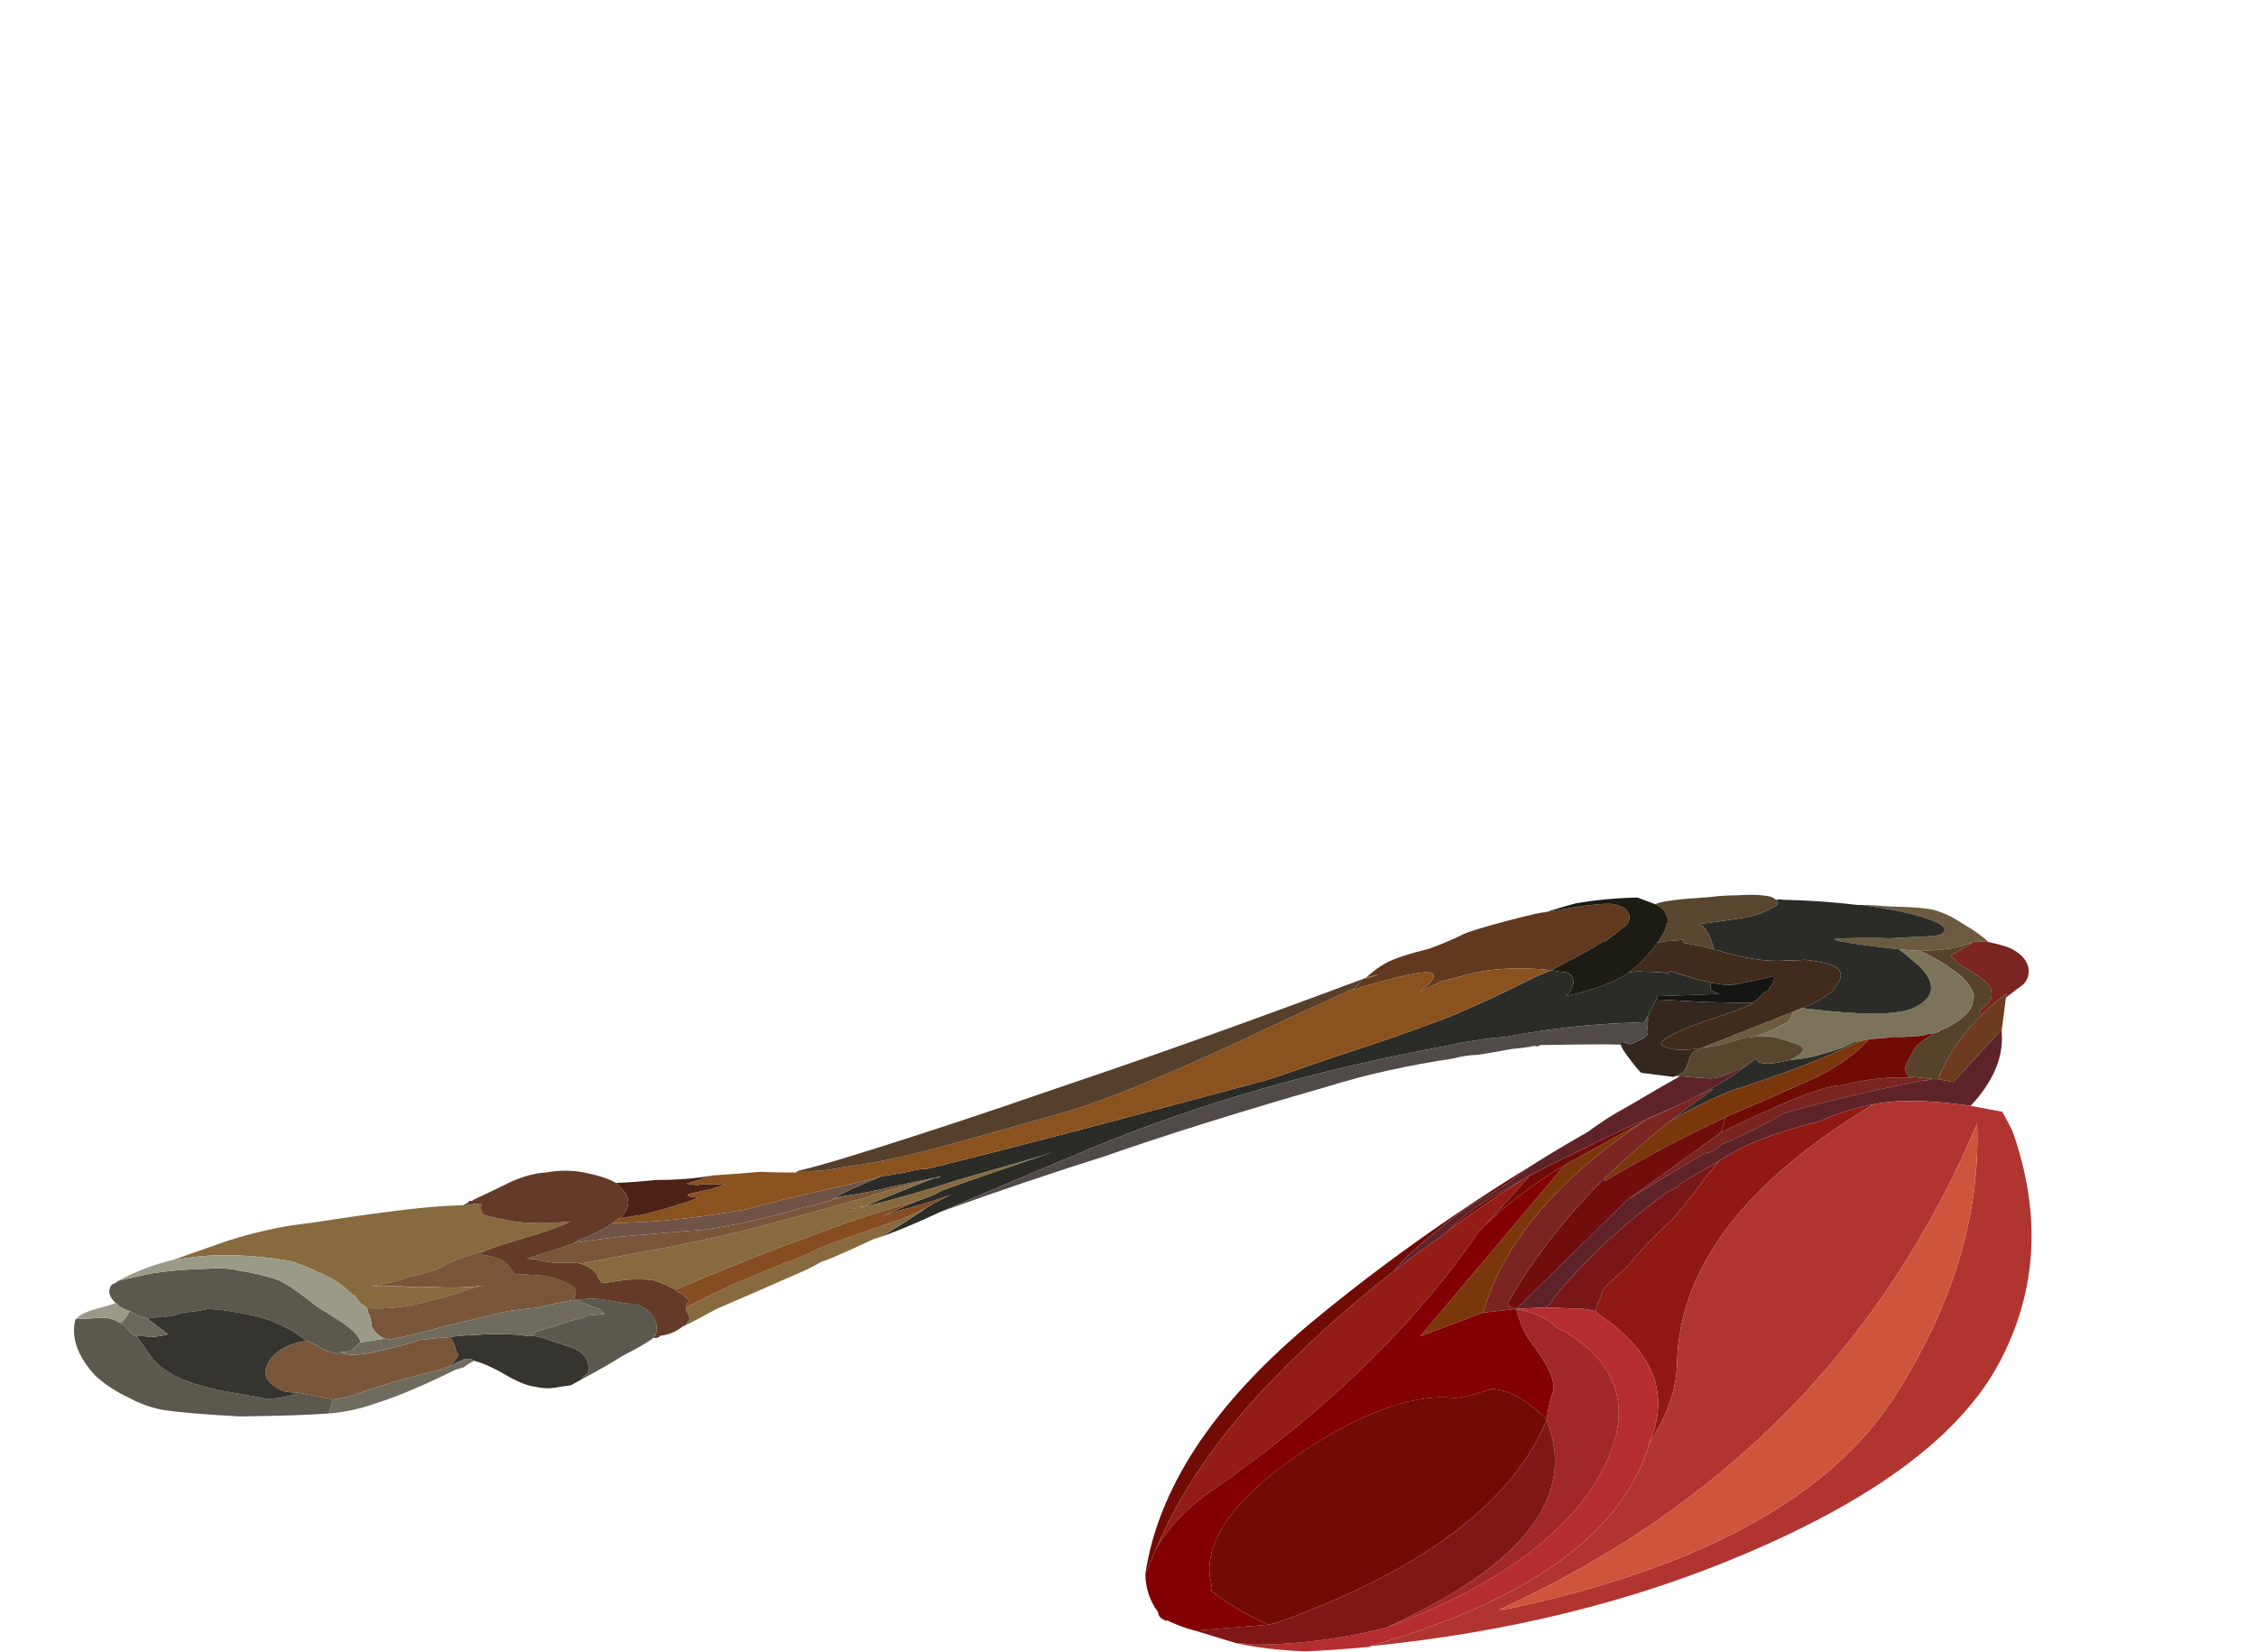 <?xml version="1.0" encoding="iso-8859-1"?>
<!-- Generator: Adobe Illustrator 15.1.0, SVG Export Plug-In . SVG Version: 6.00 Build 0)  -->
<!DOCTYPE svg PUBLIC "-//W3C//DTD SVG 1.1//EN" "http://www.w3.org/Graphics/SVG/1.1/DTD/svg11.dtd">
<svg version="1.1" id="Layer_1" xmlns="http://www.w3.org/2000/svg" xmlns:xlink="http://www.w3.org/1999/xlink" x="0px" y="0px"
	 width="129.8px" height="95.05px" viewBox="0 0 129.8 95.05" style="enable-background:new 0 0 129.8 95.05;" xml:space="preserve"
	>
<g>
	<path style="fill-rule:evenodd;clip-rule:evenodd;fill:#6C5B41;" d="M114.412,54.209c0.017,0.014,0.032,0.028,0.047,0.043
		c-0.023-0.017-0.047-0.031-0.071-0.043c-0.054-0.016-0.111-0.03-0.172-0.042c-0.366,0-0.601,0.014-0.703,0.042
		c-0.275,0.114-0.584,0.214-0.923,0.299c-0.373,0.086-0.795,0.143-1.264,0.171c-0.267,0-0.551,0.015-0.853,0.043
		c-0.365-0.028-0.763-0.058-1.193-0.086c-3.37-0.398-4.453-0.611-3.251-0.64c1.169-0.028,2.069-0.028,2.699,0
		c0.604-0.028,1.139-0.057,1.607-0.085c0.735-0.028,1.172-0.071,1.31-0.128c0.558-0.313,0.151-0.669-1.217-1.066
		c-0.782-0.228-1.883-0.441-3.302-0.641c0.4,0,0.915,0.028,1.545,0.086c1.463,0.028,2.391,0.113,2.779,0.256
		c0.456,0.143,0.922,0.37,1.397,0.683C113.578,53.534,114.1,53.903,114.412,54.209z M103.358,58.134l0.311-0.128h0.101
		C103.631,58.063,103.495,58.105,103.358,58.134z M103.308,58.155c-0.08,0.04-0.154,0.133-0.222,0.277
		c-0.047,0.17-0.123,0.298-0.23,0.384c-0.661,0.369-1.265,0.64-1.813,0.811c-0.203,0.057-0.406,0.085-0.606,0.085
		c-0.171,0.057-0.528,0.156-1.072,0.299c-0.412,0.142-0.699,0.198-0.864,0.17c-0.104,0.058-0.257,0.086-0.456,0.086l-0.153,0.042
		L103.308,58.155z"/>
	<path style="fill-rule:evenodd;clip-rule:evenodd;fill:#57432B;" d="M111.502,62.101h-0.3c-0.362-0.057-0.759-0.1-1.19-0.128
		l-0.053,0.042h-0.05c-0.254-0.17-0.334-0.426-0.241-0.768c0.195-0.369,0.352-0.653,0.466-0.853
		c0.047-0.171,0.385-0.455,1.017-0.854c0.067-0.041,0.137-0.076,0.208-0.106c0.063-0.017,0.131-0.037,0.204-0.063
		c-0.03-0.029-0.029-0.043,0.004-0.043c0.174-0.086,0.346-0.156,0.517-0.214c-0.031-0.028-0.014-0.042,0.054-0.042
		c0.975-0.54,1.435-1.095,1.379-1.664c0.035-0.028,0.054-0.057,0.057-0.085c-0.123-0.568-0.581-1.109-1.375-1.621
		c-0.314-0.256-0.889-0.583-1.724-0.98c0.302-0.028,0.586-0.043,0.853-0.043c0.469-0.028,0.891-0.085,1.264-0.171
		c0.339-0.085,0.647-0.185,0.923-0.299c-0.073,0.086-0.213,0.171-0.42,0.257c-0.386,0.256-0.667,0.426-0.839,0.511
		c0.06,0.086,0.136,0.171,0.229,0.257c0.091,0.113,0.264,0.256,0.517,0.427c0.161,0.085,0.415,0.241,0.764,0.469
		c0.572,0.37,0.846,0.711,0.821,1.023c0.042,0.313-0.201,0.654-0.729,1.023c0.029,0.058,0.059,0.1,0.091,0.129
		c-0.002,0.028,0.011,0.07,0.04,0.128c-1.013,1.023-1.761,2.062-2.241,3.113C111.666,61.717,111.584,61.901,111.502,62.101z"/>
	<path style="fill-rule:evenodd;clip-rule:evenodd;fill:#7B745A;" d="M102.988,60.991c0.104-0.057,0.208-0.113,0.313-0.171
		c0.451-0.227,0.55-0.44,0.299-0.64c-0.16-0.085-0.533-0.213-1.12-0.384c-0.423-0.142-0.901-0.198-1.438-0.17
		c0.548-0.171,1.151-0.441,1.813-0.811c0.107-0.086,0.184-0.214,0.23-0.384c0.067-0.145,0.142-0.237,0.222-0.277l0.051-0.021
		c0.137-0.028,0.272-0.071,0.411-0.128c0.063,0.028,0.146,0.042,0.246,0.042c3.236,0.398,5.288,0.37,6.156-0.085
		c1.145-0.568,1.238-1.351,0.282-2.346c-0.563-0.483-0.954-0.811-1.174-0.981c0.431,0.028,0.828,0.058,1.193,0.086
		c0.835,0.397,1.409,0.725,1.724,0.98c0.794,0.512,1.252,1.053,1.375,1.621c-0.003,0.028-0.021,0.057-0.057,0.085
		c0.056,0.569-0.404,1.124-1.379,1.664c-0.067,0-0.085,0.014-0.054,0.042c-0.171,0.058-0.343,0.128-0.517,0.214
		c-0.033,0-0.034,0.014-0.004,0.043c-0.073,0.026-0.141,0.047-0.204,0.063c-0.154,0.043-0.29,0.064-0.405,0.064
		c-0.206,0.085-0.477,0.128-0.81,0.128c-0.638,0.057-1.038,0.07-1.203,0.042c-0.371,0.058-0.841,0.1-1.41,0.128
		c-0.169,0.028-0.355,0.071-0.561,0.128c-0.1,0-0.201,0.015-0.303,0.043c-0.42,0.256-1.071,0.498-1.956,0.726
		C104.164,60.863,103.59,60.963,102.988,60.991z"/>
	<path style="fill-rule:evenodd;clip-rule:evenodd;fill:#7A2522;" d="M114.412,54.209c0.743,0.156,1.231,0.313,1.464,0.47
		c0.447,0.256,0.722,0.583,0.824,0.981c0.071,0.369-0.021,0.696-0.275,0.98c-0.425,0.313-0.761,0.568-1.01,0.768l0.017-0.213
		c-0.389,0.284-0.744,0.568-1.066,0.853c-0.144,0.143-0.271,0.271-0.379,0.385c-0.029-0.058-0.042-0.1-0.04-0.128
		c-0.032-0.029-0.062-0.071-0.091-0.129c0.528-0.369,0.771-0.71,0.729-1.023c0.024-0.313-0.249-0.653-0.821-1.023
		c-0.349-0.228-0.603-0.384-0.764-0.469c-0.253-0.171-0.426-0.313-0.517-0.427c-0.094-0.086-0.17-0.171-0.229-0.257
		c0.172-0.085,0.453-0.255,0.839-0.511c0.207-0.086,0.347-0.171,0.42-0.257c0.103-0.028,0.337-0.042,0.703-0.042
		c0.061,0.012,0.118,0.026,0.172,0.042c0.024,0.012,0.048,0.026,0.071,0.043C114.444,54.237,114.429,54.223,114.412,54.209z
		 M93.668,69.011l5.347-3.839c3.674-1.82,6.011-2.73,7.011-2.73c0.103-0.028,0.205-0.057,0.307-0.085
		c1.237-0.28,2.43-0.395,3.577-0.342h0.05l0.053-0.042c0.432,0.028,0.828,0.071,1.19,0.128c-0.204,0.057-0.407,0.085-0.607,0.085
		c-3.147,0.626-5.796,1.252-7.944,1.877c-1.117,0.654-2.244,1.223-3.383,1.706c-0.17,0.057-0.328,0.157-0.473,0.299
		c-0.108,0.114-0.214,0.185-0.316,0.213c-0.102,0.028-0.238,0.057-0.406,0.086L93.668,69.011z M96.063,64.532
		c-1.35,1.08-2.584,2.16-3.7,3.241c-0.111,0.143-0.201,0.228-0.271,0.256c-2.207,2.247-3.985,4.564-5.338,6.953
		c-0.042,0.114,0.116,0.228,0.474,0.341l-1.916,0.214c0.043-0.114,0.085-0.228,0.127-0.342c1.234-3.896,4.328-7.479,9.281-10.749
		l1.866-0.853l1.195-0.598l0.827-0.341C97.728,63.28,96.879,63.906,96.063,64.532z"/>
	<path style="fill-rule:evenodd;clip-rule:evenodd;fill:#2B2C27;" d="M102.201,51.778c0.102-0.028,0.235-0.028,0.399,0
		c1.432,0.028,2.857,0.128,4.276,0.298c0.101,0,0.184,0,0.25,0c1.419,0.199,2.52,0.413,3.302,0.641
		c1.368,0.397,1.774,0.753,1.217,1.066c-0.138,0.057-0.574,0.1-1.31,0.128c-0.469,0.028-1.004,0.057-1.607,0.085
		c-0.63-0.028-1.53-0.028-2.699,0c-1.202,0.028-0.119,0.241,3.251,0.64c0.22,0.171,0.61,0.498,1.174,0.981
		c0.956,0.995,0.862,1.777-0.282,2.346c-0.868,0.455-2.92,0.483-6.156,0.085c-0.101,0-0.183-0.014-0.246-0.042h-0.101l0.566-0.214
		c0.486-0.256,0.872-0.497,1.156-0.725c0.185-0.228,0.334-0.44,0.45-0.64c0.203-0.484-0.038-0.811-0.726-0.981
		c-0.491-0.113-0.901-0.185-1.233-0.213c-0.502,0.028-0.886,0.042-1.152,0.042c-1.04,0.086-2.358-0.113-3.954-0.597
		c-0.101,0-0.149-0.015-0.146-0.043c-0.058-0.113-0.099-0.228-0.123-0.341c-0.214-0.683-0.486-1.053-0.815-1.109
		c0.707-0.085,1.516-0.199,2.428-0.341c0.742-0.114,1.322-0.299,1.741-0.555c0.31-0.114,0.451-0.228,0.427-0.341
		C102.261,51.863,102.232,51.807,102.201,51.778z M97.782,62.996c1.146-0.597,2.039-1.151,2.68-1.663
		c0.21-0.143,0.405-0.285,0.583-0.427c0.07,0.369,0.719,0.398,1.943,0.085c0.602-0.028,1.176-0.128,1.723-0.298
		c0.885-0.228,1.536-0.47,1.956-0.726c0.102-0.028,0.203-0.043,0.303-0.043c-0.656,0.313-1.45,0.669-2.382,1.066
		c-1.033,0.427-2.525,0.967-4.475,1.621c-0.07,0.028-0.138,0.043-0.204,0.043c-1.271,0.483-2.553,1.108-3.846,1.877
		c0.815-0.626,1.664-1.252,2.546-1.877L97.782,62.996z M48.48,68.84c-0.135,0.028-0.322,0.071-0.56,0.128
		c0.73-0.398,1.664-0.824,2.799-1.279c0.269-0.028,0.539-0.071,0.81-0.128c0.404-0.057,0.76-0.128,1.066-0.214
		c0.271-0.057,0.523-0.085,0.756-0.085c2.582-0.626,6.442-1.621,11.581-2.985c2.757-0.739,5.31-1.423,7.659-2.048
		c0.1,0,1.451-0.455,4.055-1.365c2.462-0.796,4.482-1.492,6.063-2.09c1.372-0.512,3.221-1.351,5.544-2.517
		c0.345-0.143,0.673-0.284,0.983-0.427c0.262,0.057,0.559,0.1,0.891,0.128c0.291,0.114,0.424,0.327,0.399,0.641
		c-0.079,0.17-0.142,0.326-0.186,0.469c-0.111,0.142-0.201,0.228-0.27,0.256c0.405-0.085,0.712-0.156,0.916-0.214
		c1.227-0.341,2.14-0.725,2.739-1.151c0.033-0.007,0.067-0.014,0.102-0.021c0.236-0.038,0.47-0.046,0.701-0.021
		c0.467,0,0.965,0.028,1.493,0.086c0.022-0.043,0.042-0.085,0.061-0.128c0.415,0.134,0.92,0.29,1.514,0.469
		c0.36,0.086,0.654,0.157,0.883,0.214c-0.075,0.113-0.099,0.213-0.072,0.298c0.056,0.143,0.149,0.228,0.28,0.256
		c0.098,0.029,0.179,0.058,0.243,0.086l-3.56,0.128c-0.029,0.066-0.059,0.13-0.091,0.191c-0.151,0.305-0.309,0.61-0.47,0.918
		c-0.067,0.127-0.136,0.255-0.206,0.384c-0.143,0.004-0.285,0.011-0.426,0.021c-0.825,0.026-1.721,0.076-2.687,0.148
		c-1.61,0.143-3.245,0.37-4.902,0.683c-1.107,0.086-2.221,0.256-3.341,0.512c-7.574,1.394-14.427,3.37-20.558,5.929
		c-3.446,1.451-6.306,2.659-8.581,3.626c-1.453,0.683-2.692,1.194-3.719,1.536c0.24-0.086,0.5-0.213,0.78-0.384
		c0.699-0.427,1.401-0.882,2.105-1.365c0.455-0.284,0.925-0.54,1.41-0.768c-0.345,0.142-1.097,0.384-2.256,0.725
		c-0.68,0.171-1.243,0.342-1.689,0.513c0.76-0.342,1.449-0.64,2.069-0.896c0.546-0.17,1.012-0.369,1.396-0.597
		c1.988-0.712,4.094-1.437,6.318-2.176l-0.153,0.043c-0.309,0.113-2.014,0.61-5.115,1.493c-2.018,0.653-3.858,1.18-5.522,1.578
		c0.484-0.228,1.122-0.498,1.913-0.812c0.964-0.397,1.686-0.682,2.166-0.853h0.15l0.207-0.085l-3.05,0.64
		c-0.138,0.057-0.308,0.1-0.51,0.128C49.831,68.626,49.121,68.755,48.48,68.84z M99.774,56.641c0.034,0,0.084,0,0.15,0
		c-0.236,0.028-0.421,0.043-0.554,0.043C99.507,56.655,99.642,56.641,99.774,56.641z M48.872,69.607
		c0.104-0.057,0.223-0.085,0.356-0.085c-0.135,0.028-0.205,0.071-0.209,0.128L48.872,69.607z"/>
	<path style="fill-rule:evenodd;clip-rule:evenodd;fill:#58462E;" d="M98.63,54.636c-0.589-0.157-1.195-0.285-1.82-0.384
		c0.021-0.059,0.042-0.115,0.063-0.171c-0.239,0.021-0.491,0.042-0.756,0.064c-0.095,0.006-0.195,0.013-0.301,0.021
		c-0.117,0.02-0.227,0.041-0.33,0.063c-0.043,0.006-0.085,0.013-0.127,0.021c0.104-0.14,0.188-0.275,0.256-0.405
		c0.172-0.272,0.265-0.507,0.28-0.704c0.033,0,0.066,0,0.1,0c-0.018-0.198-0.056-0.354-0.113-0.469
		c-0.057-0.145-0.139-0.273-0.246-0.384c-0.112-0.101-0.247-0.187-0.404-0.256c0.3-0.163,1.326-0.299,3.081-0.405
		c0.562-0.071,1.098-0.106,1.607-0.106c0.839-0.058,1.503-0.028,1.994,0.085c0.096,0.057,0.191,0.114,0.287,0.171
		c0.031,0.028,0.06,0.085,0.086,0.171c0.024,0.113-0.117,0.227-0.427,0.341c-0.419,0.256-0.999,0.44-1.741,0.555
		c-0.912,0.142-1.721,0.256-2.428,0.341c0.329,0.057,0.602,0.427,0.815,1.109C98.531,54.408,98.572,54.522,98.63,54.636z
		 M101.043,59.627c0.536-0.028,1.015,0.028,1.438,0.17c0.587,0.171,0.96,0.299,1.12,0.384c0.251,0.199,0.152,0.413-0.299,0.64
		c-0.105,0.058-0.209,0.114-0.313,0.171c-1.225,0.313-1.873,0.284-1.943-0.085c-0.178,0.142-0.373,0.284-0.583,0.427
		c-0.141,0.085-0.331,0.171-0.57,0.256c-0.591,0.313-1.103,0.469-1.536,0.469c-0.133,0-0.696-0.043-1.689-0.128
		c-0.067,0-0.167,0-0.301,0l0.467-0.213c0.146-0.171,0.265-0.412,0.355-0.726c0.052-0.228,0.165-0.397,0.341-0.512
		c0.137-0.057,0.259-0.113,0.362-0.171l0.153-0.042c0.199,0,0.353-0.028,0.456-0.086c0.165,0.028,0.452-0.028,0.864-0.17
		c0.544-0.143,0.901-0.242,1.072-0.299C100.637,59.712,100.84,59.684,101.043,59.627z"/>
	<path style="fill-rule:evenodd;clip-rule:evenodd;fill:#412B1D;" d="M99.371,56.684c-0.297-0.028-0.595-0.071-0.891-0.128
		c-0.229-0.057-0.522-0.128-0.883-0.214c-0.594-0.179-1.099-0.335-1.514-0.469c-0.019,0.043-0.038,0.085-0.061,0.128
		c-0.528-0.058-1.026-0.086-1.493-0.086c-0.231-0.024-0.465-0.017-0.701,0.021c-0.034,0.008-0.068,0.015-0.102,0.021
		c0.145-0.142,0.286-0.256,0.427-0.341c0.072-0.07,0.145-0.142,0.216-0.214c0.11-0.111,0.22-0.225,0.327-0.341l0.055-0.063
		c0.249-0.264,0.451-0.513,0.607-0.747c0.042-0.009,0.084-0.016,0.127-0.021c0.104-0.022,0.213-0.044,0.33-0.063
		c0.105-0.009,0.206-0.016,0.301-0.021c0.265-0.022,0.517-0.044,0.756-0.064c-0.021,0.056-0.042,0.112-0.063,0.171
		c0.625,0.099,1.231,0.227,1.82,0.384c-0.003,0.028,0.046,0.043,0.146,0.043c1.596,0.483,2.914,0.683,3.954,0.597
		c0.267,0,0.65-0.014,1.152-0.042c0.332,0.028,0.742,0.1,1.233,0.213c0.688,0.171,0.929,0.497,0.726,0.981
		c-0.116,0.199-0.266,0.412-0.45,0.64c-0.284,0.228-0.67,0.469-1.156,0.725l-0.566,0.214l-0.311,0.128l-0.051,0.021l-5.417,2.153
		c-0.844,0.143-1.478,0.143-1.9,0c-0.357-0.113-0.482-0.228-0.373-0.341c0.042-0.114,0.323-0.299,0.843-0.555
		s1.275-0.54,2.267-0.853c0.923-0.313,1.541-0.541,1.853-0.683c0.136-0.028,0.223-0.086,0.263-0.171
		c0.282-0.199,0.516-0.412,0.7-0.64c0.102-0.028,0.172-0.071,0.209-0.128c0.187-0.256,0.304-0.483,0.354-0.683
		c-0.065-0.028-0.096-0.057-0.094-0.085c-0.511,0.142-1.087,0.27-1.729,0.384l-0.104,0.043c-0.134,0-0.268,0.014-0.403,0.042
		C99.642,56.641,99.507,56.655,99.371,56.684z"/>
	<path style="fill-rule:evenodd;clip-rule:evenodd;fill:#151513;" d="M100.842,57.707c-0.733,0-1.633-0.014-2.696-0.042
		c-1.34-0.072-2.294-0.122-2.864-0.15c0.032-0.062,0.062-0.125,0.091-0.191l3.56-0.128c-0.064-0.028-0.146-0.057-0.243-0.086
		c-0.131-0.028-0.225-0.113-0.28-0.256c-0.026-0.085-0.003-0.185,0.072-0.298c0.296,0.057,0.594,0.1,0.891,0.128
		c0.133,0,0.317-0.015,0.554-0.043c-0.066,0-0.116,0-0.15,0c0.136-0.028,0.27-0.042,0.403-0.042l0.104-0.043
		c0.643-0.114,1.219-0.242,1.729-0.384c-0.002,0.028,0.028,0.057,0.094,0.085c-0.05,0.199-0.167,0.427-0.354,0.683
		c-0.037,0.057-0.107,0.1-0.209,0.128C101.357,57.295,101.124,57.508,100.842,57.707z"/>
	<path style="fill-rule:evenodd;clip-rule:evenodd;fill:#710B06;" d="M111.358,59.435c-0.071,0.03-0.141,0.065-0.208,0.106
		c-0.632,0.398-0.97,0.683-1.017,0.854c-0.114,0.199-0.271,0.483-0.466,0.853c-0.093,0.342-0.013,0.598,0.241,0.768
		c-1.147-0.053-2.34,0.062-3.577,0.342c-0.102,0.028-0.204,0.057-0.307,0.085c-1,0-3.337,0.91-7.011,2.73l0.27-0.896
		c3.067-1.309,4.932-2.133,5.591-2.475c1.185-0.654,2.069-1.322,2.655-2.005c0.569-0.028,1.039-0.07,1.41-0.128
		c0.165,0.028,0.565,0.015,1.203-0.042c0.333,0,0.604-0.043,0.81-0.128C111.068,59.499,111.204,59.478,111.358,59.435z
		 M94.721,64.446l-4.701,2.603c-1.678,0.994-3.182,2.133-4.514,3.412l2.518-2.815c0.868-0.455,1.978-1.01,3.329-1.663
		c1.146-0.598,2.891-1.394,5.234-2.389L94.721,64.446z M88.983,81.722c-1.965,4.721-7.047,8.573-15.244,11.56
		c-0.24,0.085-0.495,0.156-0.767,0.213c-1.416-0.654-2.531-1.322-3.345-2.005c0.069-0.028,0.104-0.057,0.106-0.085
		c-0.045-0.284-0.091-0.541-0.141-0.769c-0.187-2.332,1.808-4.833,5.981-7.507c3.223-2.019,5.926-2.914,8.107-2.687
		c0.367,0,1.08-0.171,2.14-0.513c0.965,0.028,2.02,0.611,3.165,1.749L88.983,81.722z M80.197,73.147
		c-2.412,1.877-4.631,3.854-6.658,5.93c-3.218,3.241-5.562,6.597-7.029,10.065L65.9,90.551c0.745-4.891,3.864-9.653,9.356-14.289
		c3.884-3.241,8.136-6.284,12.756-9.128c-0.143,0.114-0.247,0.185-0.317,0.213c-0.537,0.483-1.363,1.038-2.478,1.664
		c-0.8,0.427-1.754,1.123-2.862,2.09C81.289,71.954,80.57,72.636,80.197,73.147z M87.71,67.815c-1.473,0.939-2.915,1.92-4.328,2.943
		c0.833-0.853,2.014-1.678,3.542-2.473C87.168,68.144,87.431,67.986,87.71,67.815z"/>
	<path style="fill-rule:evenodd;clip-rule:evenodd;fill:#7A370C;" d="M92.363,67.773c1.116-1.081,2.351-2.161,3.7-3.241
		c1.293-0.769,2.575-1.394,3.846-1.877c0.066,0,0.134-0.015,0.204-0.043c1.949-0.654,3.441-1.194,4.475-1.621
		c0.932-0.397,1.726-0.753,2.382-1.066c0.205-0.057,0.392-0.1,0.561-0.128c-0.586,0.683-1.471,1.351-2.655,2.005
		c-0.659,0.342-2.523,1.166-5.591,2.475c-0.105,0.057-0.209,0.113-0.313,0.17c-0.934,0.427-1.938,0.925-3.016,1.493
		c-1.183,0.626-2.035,1.095-2.56,1.407c-0.381,0.199-0.731,0.412-1.049,0.64C92.319,67.901,92.325,67.83,92.363,67.773z
		 M85.313,75.537l-3.606,1.364l8.313-9.853l4.701-2.603c-4.953,3.271-8.047,6.854-9.281,10.749
		C85.397,75.31,85.355,75.423,85.313,75.537z"/>
	<path style="fill-rule:evenodd;clip-rule:evenodd;fill:#34271F;" d="M95.281,57.515c0.57,0.028,1.524,0.078,2.864,0.15
		c1.063,0.028,1.963,0.042,2.696,0.042c-0.04,0.085-0.127,0.143-0.263,0.171c-0.312,0.142-0.93,0.369-1.853,0.683
		c-0.991,0.313-1.747,0.597-2.267,0.853s-0.801,0.44-0.843,0.555c-0.109,0.113,0.016,0.228,0.373,0.341
		c0.423,0.143,1.057,0.143,1.9,0c-0.104,0.058-0.226,0.114-0.362,0.171c-0.176,0.114-0.289,0.284-0.341,0.512
		c-0.091,0.313-0.209,0.555-0.355,0.726l-0.467,0.213l-0.054,0.043c-1.156-0.141-1.774-0.219-1.856-0.234
		c-0.081-0.021-0.355-0.348-0.823-0.981c-0.221-0.296-0.346-0.509-0.377-0.64c-0.043-0.149,0.035-0.191,0.235-0.128
		c0.15,0.047,0.248,0.083,0.292,0.106c0.669-0.242,1.01-0.456,1.024-0.64h-0.05l0.006-0.085c0.007-0.051,0.011-0.101,0.012-0.149
		c0.044-0.334,0.056-0.597,0.037-0.789C94.973,58.125,95.13,57.819,95.281,57.515z"/>
	<path style="fill-rule:evenodd;clip-rule:evenodd;fill:#5E2329;" d="M88.886,75.238l-1.657,0.085l6.439-6.313l4.404-2.645
		c0.168-0.029,0.305-0.058,0.406-0.086c0.103-0.028,0.208-0.099,0.316-0.213c0.145-0.142,0.303-0.242,0.473-0.299
		c1.139-0.483,2.266-1.052,3.383-1.706c2.148-0.625,4.797-1.251,7.944-1.877c0.2,0,0.403-0.028,0.607-0.085h0.3l0.888,0.171
		l2.784-3.029c-0.009,0.114-0.006,0.285,0.01,0.513c-0.002,1.308-0.602,2.602-1.801,3.881c-2.406-0.341-4.271-0.369-5.593-0.085
		c-0.946,0.17-1.988,0.497-3.127,0.981c-2.548,0.625-4.474,1.394-5.777,2.303c-0.8,0.427-1.48,0.825-2.043,1.194
		c-0.137,0.058-0.228,0.143-0.27,0.257c-0.102,0.028-0.224,0.085-0.362,0.17c-0.069,0.028-0.174,0.085-0.313,0.17
		c-2.579,1.877-4.753,3.911-6.522,6.101C89.22,75.011,89.057,75.182,88.886,75.238z M100.462,61.333
		c-0.641,0.512-1.533,1.066-2.68,1.663l-1.195,0.598c-2.344,0.995-4.089,1.791-5.234,2.389c-1.352,0.653-2.461,1.208-3.329,1.663
		l0.106-0.085c-0.14,0.085-0.28,0.17-0.42,0.255c-0.279,0.171-0.542,0.328-0.786,0.471c-1.528,0.795-2.709,1.62-3.542,2.473
		c-0.07,0.057-0.143,0.129-0.217,0.214c-1.021,0.711-2.011,1.436-2.968,2.175c0.373-0.512,1.092-1.193,2.158-2.047
		c1.108-0.967,2.063-1.663,2.862-2.09c1.114-0.626,1.94-1.181,2.478-1.664c0.07-0.028,0.175-0.099,0.317-0.213
		c1.086-0.683,2.204-1.351,3.354-2.005c0.674-0.512,1.479-1.023,2.42-1.535c1.152-0.683,2.112-1.237,2.879-1.664
		c0.993,0.085,1.557,0.128,1.689,0.128c0.434,0,0.945-0.156,1.536-0.469C100.131,61.504,100.321,61.418,100.462,61.333z"/>
	<path style="fill-rule:evenodd;clip-rule:evenodd;fill:#901913;" d="M94.882,83.044c1.213-2.759,0.302-5.19-2.735-7.294
		c-0.161-0.086-0.27-0.185-0.328-0.299c0.018-0.228,0.104-0.469,0.257-0.725c0.046-0.171,0.093-0.342,0.14-0.513
		c0.217-0.228,0.434-0.44,0.649-0.64c0.251-0.228,0.502-0.455,0.753-0.683c0.772-0.938,1.643-1.848,2.61-2.729
		c0.695-0.796,1.324-1.593,1.886-2.389c0.22-0.256,0.478-0.568,0.772-0.938c1.304-0.909,3.229-1.678,5.777-2.303
		c1.139-0.484,2.181-0.812,3.127-0.981c-7.377,4.436-11.142,9.369-11.296,14.801C96.474,79.916,95.937,81.479,94.882,83.044z"/>
	<path style="fill-rule:evenodd;clip-rule:evenodd;fill:#6E3B20;" d="M115.174,59.242l-2.784,3.029l-0.888-0.171
		c0.082-0.199,0.164-0.384,0.243-0.555c0.48-1.052,1.229-2.09,2.241-3.113c0.108-0.114,0.235-0.242,0.379-0.385
		c0.322-0.284,0.678-0.568,1.066-0.853l-0.017,0.213L115.174,59.242z"/>
	<path style="fill-rule:evenodd;clip-rule:evenodd;fill:#B03530;" d="M113.383,63.636l1.823,0.342l0.568,1.066
		c1.696,4.777,1.453,9.228-0.733,13.351c-2.186,4.123-7.018,7.777-14.497,10.962c-6.482,2.786-13.722,4.578-21.717,5.375
		c9.001-2.589,14.326-6.37,15.979-11.347c0.009-0.113,0.034-0.228,0.076-0.341c1.055-1.564,1.592-3.128,1.612-4.692
		c0.154-5.432,3.919-10.365,11.296-14.801C109.112,63.267,110.977,63.295,113.383,63.636z M108.986,80.398
		c3.373-5.26,4.963-10.507,4.768-15.739c-5.386,12.739-14.558,22.067-27.516,27.982c0.203-0.028,0.422-0.057,0.657-0.086
		C97.911,90.195,105.275,86.144,108.986,80.398z"/>
	<path style="fill-rule:evenodd;clip-rule:evenodd;fill:#CD553C;" d="M108.986,80.398c-3.711,5.745-11.075,9.797-22.091,12.157
		c-0.235,0.029-0.454,0.058-0.657,0.086c12.958-5.915,22.13-15.243,27.516-27.982C113.949,69.892,112.359,75.139,108.986,80.398z"/>
	<path style="fill-rule:evenodd;clip-rule:evenodd;fill:#61391F;" d="M78.604,56.257c0.395-0.37,0.783-0.654,1.166-0.854
		c0.486-0.256,1.307-0.525,2.462-0.81c0.241-0.081,0.55-0.202,0.929-0.363c0.381-0.155,0.71-0.306,0.984-0.447
		c0.271-0.146,1.099-0.401,2.484-0.769c1.388-0.368,2.143-0.538,2.266-0.512c2.097-0.398,3.442-0.554,4.036-0.469
		c0.227,0.085,0.403,0.156,0.533,0.213c0.062,0.057,0.137,0.156,0.227,0.299c0.113,0.256,0.062,0.497-0.156,0.725
		c-0.284,0.229-0.674,0.526-1.169,0.896h-0.1c-0.735,0.455-1.745,1.009-3.029,1.663c-1.554-0.17-2.99-0.128-4.31,0.128
		c-0.647,0.171-1.31,0.342-1.99,0.512c-0.415,0.199-0.83,0.398-1.246,0.598c0.178-0.143,0.303-0.242,0.373-0.299
		c0.178-0.142,0.307-0.299,0.387-0.469c0.084-0.228-0.007-0.342-0.273-0.342c-0.396-0.057-1.65,0.214-3.763,0.811
		c-0.174,0.085-0.361,0.143-0.563,0.171c0.071-0.058,0.126-0.114,0.163-0.171c0.178-0.142,0.306-0.284,0.383-0.427
		c0.374-0.085,0.68-0.17,0.92-0.256C79.013,56.143,78.775,56.2,78.604,56.257z"/>
	<path style="fill-rule:evenodd;clip-rule:evenodd;fill:#8A521F;" d="M78.397,56.342c0.069-0.028,0.138-0.057,0.207-0.085
		c0.171-0.057,0.408-0.114,0.713-0.171C79.077,56.172,78.771,56.257,78.397,56.342z M77.852,56.939
		c0.202-0.028,0.39-0.086,0.563-0.171c2.112-0.597,3.366-0.867,3.763-0.811c0.267,0,0.357,0.114,0.273,0.342
		c-0.08,0.17-0.209,0.327-0.387,0.469c-0.07,0.057-0.195,0.156-0.373,0.299c0.416-0.199,0.831-0.398,1.246-0.598
		c0.681-0.17,1.343-0.341,1.99-0.512c1.319-0.256,2.756-0.298,4.31-0.128c-0.311,0.143-0.639,0.284-0.983,0.427
		c-2.323,1.166-4.172,2.005-5.544,2.517c-1.58,0.598-3.601,1.294-6.063,2.09c-2.604,0.91-3.955,1.365-4.055,1.365
		c-2.35,0.625-4.902,1.309-7.659,2.048c-5.139,1.364-8.999,2.359-11.581,2.985c-0.233,0-0.485,0.028-0.756,0.085
		c-0.307,0.086-0.662,0.157-1.066,0.214c-0.271,0.057-0.542,0.1-0.81,0.128c-0.92,0.256-1.989,0.512-3.209,0.768
		c-2.206,0.512-3.752,0.896-4.639,1.151c-2.873,0.512-5.41,0.768-7.61,0.768l0.32-0.256c0.506-0.085,0.961-0.156,1.366-0.213
		c1.36-0.341,2.435-0.668,3.227-0.98l-0.594-0.086l0.01-0.128c0.135-0.029,0.593-0.128,1.373-0.299
		c0.309-0.113,0.582-0.199,0.819-0.256c-0.133,0-0.333,0-0.6,0c-0.397-0.028-0.765-0.014-1.103,0.043l-0.593-0.085
		c0.511-0.143,1.006-0.3,1.486-0.47c0.872-0.057,1.811-0.128,2.817-0.213c0.398,0.028,1.063,0.043,1.997,0.043l0.106-0.086
		c0.832,0.028,1.535-0.015,2.11-0.128c0.44-0.086,0.879-0.156,1.317-0.213c1.551-0.228,3.383-0.64,5.496-1.237
		c1.362-0.369,3.543-0.981,6.542-1.834c2.764-0.825,6.985-2.603,12.663-5.332c0.966-0.427,2.21-0.995,3.732-1.706
		C77.785,56.939,77.818,56.939,77.852,56.939z"/>
	<path style="fill-rule:evenodd;clip-rule:evenodd;fill:#876A3E;" d="M39.353,76.305c0.104-0.057,0.178-0.142,0.22-0.256
		c0.14-0.085,0.135-0.242-0.014-0.47c-0.118-0.199-0.125-0.327-0.021-0.384c1.842-0.967,4.015-1.919,6.521-2.857
		c0.344-0.143,0.742-0.327,1.193-0.555c1.133-0.427,2.692-0.981,4.679-1.664c0.515-0.199,0.964-0.398,1.346-0.597
		c-0.705,0.483-1.406,0.938-2.105,1.365c-0.28,0.171-0.54,0.298-0.78,0.384h-0.05c-1.901,0.882-2.919,1.322-3.052,1.322
		c-0.489,0.284-0.974,0.525-1.456,0.725c-1.553,0.683-3.088,1.352-4.605,2.005C40.567,75.692,39.941,76.021,39.353,76.305z
		 M52.811,69.096c-1.362,0.37-2.745,0.796-4.149,1.279c-1.202,0.456-2.437,0.911-3.705,1.365c-2.131,0.825-4.162,1.649-6.092,2.474
		c-0.48-0.256-0.916-0.44-1.307-0.554c-0.529-0.057-1.096-0.057-1.7,0c-0.675,0.113-1.08,0.171-1.213,0.171
		c-0.031-0.029-0.076-0.086-0.137-0.171c-0.091-0.114-0.134-0.199-0.13-0.256c-0.207-0.342-0.54-0.569-0.997-0.684
		c1.488-0.283,2.774-0.525,3.856-0.725c1.791-0.313,3.604-0.696,5.439-1.151c1.426-0.342,3.571-0.925,6.435-1.749
		c0.44-0.085,0.867-0.214,1.28-0.384c1.157-0.313,2.298-0.625,3.422-0.938c-0.48,0.171-1.202,0.455-2.166,0.853
		c-0.791,0.313-1.428,0.584-1.913,0.812c1.664-0.398,3.505-0.925,5.522-1.578c3.102-0.883,4.806-1.38,5.115-1.493l0.153-0.043
		c-2.224,0.739-4.33,1.464-6.318,2.176C53.823,68.727,53.357,68.926,52.811,69.096z M49.584,69.438
		c-0.023,0.012-0.049,0.026-0.078,0.042c0.074-0.018,0.149-0.031,0.228-0.042C49.668,69.438,49.618,69.438,49.584,69.438z
		 M48.872,69.607l0.146,0.043c0.004-0.057,0.074-0.1,0.209-0.128C49.094,69.522,48.976,69.551,48.872,69.607z M9.947,72.508
		c1.611-0.568,2.621-0.924,3.033-1.066c1.642-0.54,3.269-0.896,4.882-1.066c2.024-0.313,3.625-0.54,4.803-0.683
		c1.516-0.198,2.841-0.312,3.977-0.34c0.031,0.028,0.098,0.028,0.2,0c0.271-0.058,0.557-0.086,0.857-0.086
		c-0.062,0.369,0.004,0.583,0.2,0.64c0.063,0.057,0.422,0.143,1.081,0.256c0.555,0.143,1.15,0.213,1.783,0.213
		c0.464,0.029,1.15,0,2.057-0.085c-0.556,0.284-1.566,0.64-3.033,1.066c-0.919,0.256-1.622,0.497-2.105,0.725
		c-0.236,0.029-0.423,0.072-0.561,0.129c-0.577,0.142-1.197,0.397-1.859,0.768c-0.416,0.199-1.029,0.369-1.84,0.512
		c-0.416,0.199-1.095,0.37-2.04,0.512c0.332,0.029,0.832,0.029,1.5,0c0.827,0.086,1.376,0.1,1.647,0.043
		c1.334,0.082,2.427,0.061,3.28-0.064c-0.382,0.066-0.885,0.216-1.51,0.448c-0.749,0.198-1.43,0.384-2.043,0.555
		c-1.053,0.256-2.094,0.355-3.123,0.298c0.002-0.028-0.029-0.057-0.094-0.085c-0.287-0.171-0.502-0.398-0.647-0.683l-0.053,0.043
		c-0.215-0.228-0.576-0.525-1.081-0.896c-1.058-0.541-1.929-0.91-2.614-1.109c-2.074-0.341-3.918-0.412-5.534-0.213
		C10.739,72.395,10.351,72.451,9.947,72.508z"/>
	<path style="fill-rule:evenodd;clip-rule:evenodd;fill:#56402B;" d="M45.893,67.39c0.68-0.17,1.361-0.355,2.043-0.555
		c3.686-1.108,8.32-2.63,13.903-4.563c4.724-1.593,10.243-3.569,16.559-5.93c-0.077,0.143-0.205,0.285-0.383,0.427
		c-0.037,0.057-0.092,0.113-0.163,0.171c-0.033,0-0.066,0-0.1,0c-1.522,0.711-2.767,1.279-3.732,1.706
		c-5.678,2.729-9.898,4.507-12.663,5.332c-2.999,0.853-5.18,1.465-6.542,1.834c-2.113,0.598-3.945,1.01-5.496,1.237
		c-0.438,0.057-0.876,0.127-1.317,0.213C47.427,67.375,46.724,67.418,45.893,67.39z"/>
	<path style="fill-rule:evenodd;clip-rule:evenodd;fill:#504B48;" d="M94.812,58.433c0.019,0.192,0.007,0.455-0.037,0.789
		c-0.001,0.049-0.005,0.099-0.012,0.149l-0.006,0.085h0.05c-0.015,0.184-0.355,0.397-1.024,0.64
		c-0.044-0.023-0.142-0.06-0.292-0.106c-0.2-0.063-0.278-0.021-0.235,0.128c-0.354-0.015-0.72-0.021-1.098-0.021
		c-0.8,0-1.984,0.015-3.553,0.043c-0.073,0.085-0.175,0.1-0.304,0.042c-0.407,0.086-0.828,0.143-1.263,0.171
		c-0.745,0.143-1.404,0.256-1.977,0.342c-0.569,0.028-1.041,0.099-1.417,0.213c-2.664,0.398-5.09,0.938-7.275,1.621
		c-5.046,1.45-9.315,2.786-12.811,4.009c-3.075,0.968-6.224,2.033-9.447,3.199c2.275-0.967,5.135-2.175,8.581-3.626
		c6.131-2.559,12.984-4.535,20.558-5.929c1.12-0.256,2.233-0.426,3.341-0.512c1.657-0.313,3.292-0.54,4.902-0.683
		c0.966-0.072,1.861-0.122,2.687-0.148c0.141-0.011,0.283-0.018,0.426-0.021C94.676,58.688,94.744,58.56,94.812,58.433z"/>
	<path style="fill-rule:evenodd;clip-rule:evenodd;fill:#1C1C14;" d="M93.728,55.958c-0.6,0.427-1.513,0.811-2.739,1.151
		c-0.204,0.058-0.511,0.129-0.916,0.214c0.068-0.028,0.158-0.114,0.27-0.256c0.044-0.143,0.106-0.299,0.186-0.469
		c0.024-0.313-0.108-0.526-0.399-0.641c-0.332-0.028-0.629-0.071-0.891-0.128c1.284-0.654,2.294-1.208,3.029-1.663h0.1
		c0.495-0.37,0.885-0.668,1.169-0.896c0.218-0.228,0.27-0.469,0.156-0.725c-0.09-0.143-0.165-0.242-0.227-0.299
		c-0.13-0.057-0.307-0.128-0.533-0.213c-0.594-0.085-1.939,0.07-4.036,0.469c0.717-0.228,1.297-0.398,1.738-0.512
		c1.116-0.198,2.309-0.313,3.577-0.341c0.389,0.143,0.729,0.27,1.021,0.384c0.157,0.069,0.292,0.155,0.404,0.256
		c0.107,0.11,0.189,0.239,0.246,0.384c0.058,0.114,0.096,0.271,0.113,0.469c-0.033,0-0.066,0-0.1,0
		c-0.016,0.197-0.108,0.432-0.28,0.704c-0.067,0.13-0.152,0.266-0.256,0.405c-0.156,0.234-0.358,0.483-0.607,0.747l-0.055,0.063
		c-0.107,0.116-0.217,0.229-0.327,0.341c-0.071,0.072-0.144,0.144-0.216,0.214C94.014,55.702,93.872,55.816,93.728,55.958z"/>
	<path style="fill-rule:evenodd;clip-rule:evenodd;fill:#710D0D;" d="M99.015,65.172l-5.347,3.839l-6.439,6.313
		c-0.357-0.113-0.516-0.227-0.474-0.341c1.353-2.389,3.131-4.706,5.338-6.953c0.069-0.028,0.159-0.113,0.271-0.256
		c-0.038,0.057-0.044,0.128-0.017,0.213c0.317-0.228,0.668-0.44,1.049-0.64c0.524-0.313,1.377-0.781,2.56-1.407
		c1.077-0.568,2.082-1.066,3.016-1.493c0.104-0.057,0.208-0.113,0.313-0.17L99.015,65.172z"/>
	<path style="fill-rule:evenodd;clip-rule:evenodd;fill:#79563A;" d="M33.38,72.721c-0.064-0.028-0.13-0.042-0.197-0.042
		c-0.1,0-0.5,0-1.2,0c-0.693-0.085-1.071-0.156-1.133-0.213l-0.546-0.043c1.262-0.37,2.168-0.668,2.719-0.896
		c0.878-0.143,1.854-0.27,2.93-0.384c2.249-0.199,3.792-0.328,4.63-0.385c1.855-0.284,3.688-0.696,5.496-1.236
		c0.847-0.17,1.647-0.397,2.403-0.683c0.64-0.085,1.35-0.214,2.13-0.384c0.202-0.028,0.372-0.071,0.51-0.128l3.05-0.64l-0.207,0.085
		h-0.15c-1.124,0.313-2.265,0.626-3.422,0.938c-0.413,0.17-0.84,0.299-1.28,0.384c-2.864,0.824-5.009,1.407-6.435,1.749
		c-1.836,0.455-3.648,0.839-5.439,1.151C36.154,72.195,34.869,72.438,33.38,72.721z M22.146,77.03
		c-0.355-0.143-0.604-0.37-0.747-0.684c-0.043-0.313-0.092-0.54-0.147-0.683c-0.06-0.085-0.1-0.213-0.12-0.384
		c1.029,0.058,2.07-0.042,3.123-0.298c0.613-0.171,1.294-0.356,2.043-0.555c0.625-0.232,1.127-0.382,1.51-0.448
		c-0.853,0.125-1.946,0.146-3.28,0.064c-0.271,0.057-0.82,0.043-1.647-0.043c-0.668,0.029-1.168,0.029-1.5,0
		c0.945-0.142,1.625-0.313,2.04-0.512c0.811-0.143,1.424-0.313,1.84-0.512c0.662-0.37,1.282-0.626,1.859-0.768
		c0.138-0.057,0.325-0.1,0.561-0.129c-0.136,0.029-0.238,0.058-0.307,0.086h0.15c0.067,0,0.248,0.028,0.544,0.085
		c0.655,0.143,1.056,0.342,1.204,0.598c0.06,0.085,0.136,0.185,0.227,0.298c0.024,0.114,0.104,0.171,0.237,0.171
		c0.1,0,0.382,0.015,0.847,0.043c0.564,0.028,0.862,0.057,0.893,0.085c0.751,0.199,1.205,0.37,1.36,0.512
		c0.32,0.171,0.385,0.413,0.194,0.726c-0.033,0-0.037,0.043-0.01,0.128c-0.1,0-0.167,0.014-0.204,0.042h-0.05
		c-0.473,0.086-1.015,0.199-1.626,0.342c-0.171,0.057-0.356,0.085-0.556,0.085c-0.471,0.058-0.926,0.114-1.363,0.171
		c-0.713,0.171-1.851,0.44-3.413,0.811c-1.431,0.398-2.552,0.668-3.362,0.811C22.344,77.072,22.245,77.059,22.146,77.03z
		 M25.903,76.944c0.178,0.284,0.265,0.454,0.261,0.512c0.024,0.113,0.064,0.242,0.12,0.384c0.16,0.086,0.023,0.342-0.41,0.768
		c-0.24,0.085-0.48,0.171-0.719,0.256c-0.509,0.114-1.326,0.327-2.45,0.64c-1.024,0.313-1.811,0.569-2.359,0.769
		c-0.511,0.142-0.901,0.228-1.17,0.256l-2.021-0.384c-0.5,0-0.845-0.057-1.037-0.171c-0.705-0.369-0.972-0.796-0.801-1.28
		c0.173-0.511,0.554-0.909,1.142-1.193c0.347-0.171,0.755-0.285,1.227-0.342c0.225,0.114,0.417,0.213,0.577,0.299
		c0.382,0.228,0.738,0.369,1.066,0.427c0.098,0.028,0.2,0,0.307-0.086c0.06,0.086,0.157,0.129,0.29,0.129
		c0.524,0.113,1.587-0.057,3.189-0.513c0.407-0.085,0.731-0.185,0.973-0.298C24.797,77.03,25.401,76.973,25.903,76.944z"/>
	<path style="fill-rule:evenodd;clip-rule:evenodd;fill:#864D22;" d="M38.865,74.214c1.93-0.824,3.961-1.648,6.092-2.474
		c1.268-0.454,2.503-0.909,3.705-1.365c1.404-0.483,2.787-0.909,4.149-1.279c-0.62,0.257-1.31,0.555-2.069,0.896
		c0.446-0.171,1.01-0.342,1.689-0.513c1.16-0.341,1.912-0.583,2.256-0.725c-0.484,0.228-0.955,0.483-1.41,0.768
		c-0.382,0.198-0.831,0.397-1.346,0.597c-1.986,0.683-3.546,1.237-4.679,1.664c-0.451,0.228-0.849,0.412-1.193,0.555
		c-2.506,0.938-4.68,1.891-6.521,2.857l-0.093-0.085l0.219-0.257c-0.122-0.142-0.293-0.298-0.513-0.469
		C39.019,74.385,38.923,74.328,38.865,74.214z"/>
	<path style="fill-rule:evenodd;clip-rule:evenodd;fill:#4C2216;" d="M35.582,70.119c0.035-0.028,0.069-0.042,0.103-0.042
		c0.542-0.541,0.6-1.066,0.172-1.578c-0.122-0.143-0.261-0.285-0.417-0.427c0.736-0.029,1.506-0.086,2.313-0.171
		c1.233,0,2.307-0.086,3.219-0.256c-0.479,0.17-0.975,0.327-1.486,0.47L40.08,68.2c0.338-0.057,0.706-0.071,1.103-0.043
		c0.267,0,0.467,0,0.6,0c-0.238,0.057-0.511,0.143-0.819,0.256c-0.78,0.171-1.238,0.27-1.373,0.299l-0.01,0.128l0.594,0.086
		c-0.792,0.313-1.867,0.64-3.227,0.98C36.543,69.963,36.088,70.034,35.582,70.119z"/>
	<path style="fill-rule:evenodd;clip-rule:evenodd;fill:#643B29;" d="M26.841,69.353c0.074-0.086,0.13-0.171,0.17-0.257
		c0.131,0.029,0.199,0.014,0.204-0.043c1.037-0.483,1.747-0.824,2.129-1.023c0.76-0.341,1.441-0.525,2.043-0.554
		c0.778-0.143,1.528-0.143,2.25,0c0.82,0.17,1.421,0.369,1.804,0.597c0.156,0.142,0.295,0.284,0.417,0.427
		c0.427,0.512,0.37,1.037-0.172,1.578c-0.033,0-0.067,0.014-0.103,0.042l-0.32,0.256c-0.493,0.342-1.169,0.684-2.029,1.024
		c-0.071,0.057-0.141,0.1-0.21,0.128c-0.551,0.228-1.457,0.525-2.719,0.896l0.546,0.043c0.063,0.057,0.44,0.128,1.133,0.213
		c0.7,0,1.1,0,1.2,0c0.067,0,0.132,0.014,0.197,0.042c0.458,0.114,0.79,0.342,0.997,0.684c-0.004,0.057,0.039,0.142,0.13,0.256
		c0.061,0.085,0.106,0.142,0.137,0.171c0.133,0,0.539-0.058,1.213-0.171c0.604-0.057,1.171-0.057,1.7,0
		c0.392,0.113,0.827,0.298,1.307,0.554c0.058,0.114,0.154,0.171,0.287,0.171c0.22,0.171,0.391,0.327,0.513,0.469l-0.219,0.257
		l0.093,0.085c-0.104,0.057-0.097,0.185,0.021,0.384c0.149,0.228,0.153,0.385,0.014,0.47c-0.042,0.114-0.116,0.199-0.22,0.256h-0.05
		c-0.322,0.284-0.736,0.469-1.242,0.555H38.01c-0.068,0.028-0.169,0.042-0.303,0.042c-0.033,0-0.065-0.028-0.094-0.085
		c0.033,0,0.067,0,0.1,0c0.125-0.313,0.085-0.669-0.118-1.066c-0.273-0.342-0.621-0.583-1.044-0.726c-0.3,0-0.532-0.014-0.696-0.042
		c-0.427-0.085-0.755-0.143-0.987-0.171c-0.329-0.057-0.644-0.085-0.944-0.085c-0.269,0.028-0.521,0.057-0.756,0.085l-0.046-0.043
		c-0.031-0.028-0.063-0.057-0.094-0.085c0.191-0.313,0.126-0.555-0.194-0.726c-0.155-0.142-0.609-0.313-1.36-0.512
		c-0.031-0.028-0.329-0.057-0.893-0.085c-0.465-0.028-0.747-0.043-0.847-0.043c-0.133,0-0.212-0.057-0.237-0.171
		c-0.091-0.113-0.167-0.213-0.227-0.298c-0.147-0.256-0.548-0.455-1.204-0.598c-0.296-0.057-0.477-0.085-0.544-0.085h-0.15
		c0.069-0.028,0.171-0.057,0.307-0.086c0.484-0.228,1.186-0.469,2.105-0.725c1.466-0.427,2.477-0.782,3.033-1.066
		c-0.907,0.085-1.592,0.114-2.057,0.085c-0.633,0-1.228-0.07-1.783-0.213c-0.658-0.113-1.018-0.199-1.081-0.256
		c-0.196-0.057-0.262-0.271-0.2-0.64C27.398,69.267,27.112,69.295,26.841,69.353z"/>
	<path style="fill-rule:evenodd;clip-rule:evenodd;fill:#4A2F1C;" d="M37.6,76.986c0.036-0.028,0.04-0.085,0.013-0.17
		c0.029,0.057,0.061,0.085,0.094,0.085c0.133,0,0.234-0.014,0.303-0.042C37.901,76.973,37.765,77.016,37.6,76.986z M27.011,69.096
		c-0.04,0.086-0.096,0.171-0.17,0.257c-0.102,0.028-0.168,0.028-0.2,0C26.777,69.323,26.9,69.238,27.011,69.096z M33.122,74.769
		c-0.036,0.028-0.07,0.043-0.104,0.043c-0.027-0.085-0.023-0.128,0.01-0.128C33.06,74.712,33.091,74.74,33.122,74.769z"/>
	<path style="fill-rule:evenodd;clip-rule:evenodd;fill:#5B584D;" d="M30.457,76.901c0.173-0.085,0.296-0.171,0.37-0.256
		c0.889-0.284,1.674-0.526,2.356-0.726c0.203-0.028,0.408-0.099,0.617-0.213c0.302-0.028,0.638-0.057,1.007-0.085
		c-0.096-0.057-0.173-0.143-0.23-0.256c-0.487-0.171-0.956-0.355-1.407-0.555c0.235-0.028,0.488-0.057,0.756-0.085
		c0.3,0,0.615,0.028,0.944,0.085c0.231,0.028,0.56,0.086,0.987,0.171c0.164,0.028,0.396,0.042,0.696,0.042
		c0.423,0.143,0.771,0.384,1.044,0.726c0.203,0.397,0.242,0.753,0.118,1.066c-0.033,0-0.067,0-0.1,0
		c0.027,0.085,0.022,0.142-0.013,0.17c-0.284,0.228-0.895,0.583-1.833,1.066c-0.422,0.285-1.189,0.726-2.302,1.323
		c0.002-0.029,0.022-0.071,0.06-0.128c0.282-0.199,0.396-0.37,0.339-0.512c0.009-0.114-0.028-0.285-0.11-0.513
		c-0.089-0.142-0.196-0.27-0.32-0.384c-0.062-0.057-0.125-0.1-0.19-0.128l-0.144-0.086c-0.616-0.228-1.298-0.454-2.047-0.682
		c-0.131-0.028-0.263-0.057-0.394-0.085C30.594,76.859,30.525,76.873,30.457,76.901z M19.176,80.527l-0.263,0.811
		c-1.04,0.085-2.745,0.142-5.113,0.171c-2.125-0.114-3.615-0.242-4.47-0.384c-0.625-0.114-1.257-0.342-1.897-0.683
		c-0.74-0.342-1.391-0.769-1.952-1.28c-1.014-1.109-1.398-2.176-1.152-3.198l0.057-0.086c0.265,0.028,0.699,0.014,1.303-0.043
		c0.469-0.028,0.878,0.071,1.227,0.299c0.065,0.029,0.145,0.071,0.24,0.128c0.303,0.398,0.536,0.611,0.701,0.64
		c0.183,0.228,0.438,0.583,0.768,1.066c0.332,0.455,0.752,0.825,1.264,1.109c0.573,0.341,1.499,0.653,2.777,0.938
		c1.514,0.256,2.369,0.412,2.564,0.469c0.665,0.028,1.307-0.086,1.926-0.341L19.176,80.527z M7.469,75.451
		C7.209,75.366,7,75.267,6.842,75.153c-0.061-0.086-0.123-0.143-0.187-0.171c-0.404-0.37-0.477-0.725-0.217-1.066
		c0.171-0.057,0.293-0.129,0.367-0.214c0.644-0.143,1.289-0.284,1.933-0.426c0.911-0.143,1.884-0.228,2.92-0.256
		c0.971-0.057,1.652-0.028,2.043,0.085c0.89,0.143,1.658,0.327,2.307,0.555c0.42,0.171,1.149,0.668,2.185,1.493
		c0.444,0.283,0.826,0.525,1.144,0.725c0.892,0.54,1.356,0.995,1.395,1.365c-0.002,0.028-0.037,0.042-0.104,0.042
		c-0.007,0.085-0.151,0.228-0.433,0.427c-0.206,0.085-0.392,0.113-0.556,0.085c-0.107,0.086-0.209,0.114-0.307,0.086
		c-0.329-0.058-0.684-0.199-1.066-0.427c-0.161-0.086-0.353-0.185-0.577-0.299c-0.193-0.085-0.399-0.228-0.617-0.427
		c-1.021-0.597-1.992-0.966-2.914-1.108c-0.82-0.171-1.546-0.271-2.177-0.299c-0.34,0.085-0.829,0.156-1.467,0.214
		c-0.516,0.199-0.904,0.27-1.167,0.213c-0.271,0.057-0.557,0.1-0.86,0.128C8.125,75.793,7.787,75.65,7.469,75.451z"/>
	<path style="fill-rule:evenodd;clip-rule:evenodd;fill:#6F5347;" d="M33.022,71.527c0.069-0.028,0.139-0.071,0.21-0.128
		c0.859-0.341,1.536-0.683,2.029-1.024c2.2,0,4.737-0.256,7.61-0.768c0.886-0.255,2.433-0.64,4.639-1.151
		c1.22-0.256,2.29-0.512,3.209-0.768c-1.135,0.455-2.068,0.881-2.799,1.279c0.237-0.057,0.424-0.1,0.56-0.128
		c-0.755,0.285-1.556,0.513-2.403,0.683c-1.808,0.54-3.64,0.952-5.496,1.236c-0.838,0.057-2.381,0.186-4.63,0.385
		C34.877,71.258,33.9,71.385,33.022,71.527z"/>
	<path style="fill-rule:evenodd;clip-rule:evenodd;fill:#36342E;" d="M27.298,78.31c-0.127-0.086-0.273-0.128-0.44-0.128
		c-0.036,0.028-0.087,0.042-0.153,0.042l-0.83,0.384c0.433-0.426,0.57-0.682,0.41-0.768c-0.056-0.142-0.096-0.271-0.12-0.384
		c0.004-0.058-0.083-0.228-0.261-0.512c0.271-0.057,0.758-0.1,1.46-0.128c1.273-0.086,2.304-0.058,3.094,0.085
		c0.068-0.028,0.137-0.042,0.203-0.042c0.131,0.028,0.263,0.057,0.394,0.085c0.749,0.228,1.431,0.454,2.047,0.682l0.144,0.086
		c0.064,0.028,0.128,0.071,0.19,0.128c0.125,0.114,0.231,0.242,0.32,0.384c0.083,0.228,0.119,0.398,0.11,0.513
		c0.056,0.142-0.057,0.313-0.339,0.512c-0.038,0.057-0.058,0.099-0.06,0.128c-0.208,0.113-0.417,0.228-0.626,0.341
		c-0.203,0.028-0.405,0.057-0.607,0.086c-0.509,0.113-0.976,0.113-1.4,0c-0.464-0.029-1.143-0.313-2.034-0.854
		C28.223,78.636,27.723,78.423,27.298,78.31z M17.687,77.157c-0.471,0.057-0.88,0.171-1.227,0.342
		c-0.588,0.284-0.969,0.683-1.142,1.193c-0.171,0.484,0.096,0.911,0.801,1.28c0.191,0.114,0.537,0.171,1.037,0.171
		c-0.619,0.255-1.262,0.369-1.926,0.341c-0.195-0.057-1.05-0.213-2.564-0.469c-1.278-0.285-2.204-0.598-2.777-0.938
		c-0.512-0.284-0.933-0.654-1.264-1.109c-0.33-0.483-0.585-0.839-0.768-1.066c0.302-0.028,0.551-0.014,0.747,0.043
		c0.469-0.028,0.823-0.085,1.063-0.171c-0.284-0.199-0.678-0.497-1.181-0.896c0.303-0.028,0.589-0.071,0.86-0.128
		c0.262,0.057,0.651-0.014,1.167-0.213c0.638-0.058,1.126-0.129,1.467-0.214c0.631,0.028,1.357,0.128,2.177,0.299
		c0.922,0.143,1.893,0.512,2.914,1.108C17.288,76.93,17.494,77.072,17.687,77.157z"/>
	<path style="fill-rule:evenodd;clip-rule:evenodd;fill:#706B5F;" d="M25.875,78.607l0.83-0.384c0.066,0,0.118-0.014,0.153-0.042
		c0.167,0,0.313,0.042,0.44,0.128c-0.207,0.085-0.417,0.213-0.629,0.383c-0.136,0.029-0.289,0.072-0.46,0.129
		c-1.906,0.938-3.422,1.577-4.549,1.919c-0.96,0.342-1.875,0.541-2.746,0.598l0.263-0.811c0.269-0.028,0.659-0.114,1.17-0.256
		c0.548-0.199,1.335-0.455,2.359-0.769c1.125-0.313,1.941-0.525,2.45-0.64C25.395,78.778,25.635,78.692,25.875,78.607z
		 M25.903,76.944c-0.502,0.028-1.106,0.086-1.813,0.171c-0.242,0.113-0.566,0.213-0.973,0.298c-1.602,0.456-2.665,0.626-3.189,0.513
		c-0.133,0-0.23-0.043-0.29-0.129c0.164,0.028,0.35,0,0.556-0.085c0.282-0.199,0.426-0.342,0.433-0.427
		c0.067,0,0.101-0.014,0.104-0.042c0.438-0.058,0.91-0.128,1.416-0.213c0.098,0.028,0.197,0.042,0.297,0.042
		c0.811-0.143,1.932-0.412,3.362-0.811c1.562-0.37,2.7-0.64,3.413-0.811c0.438-0.057,0.892-0.113,1.363-0.171
		c0.2,0,0.385-0.028,0.556-0.085c0.611-0.143,1.153-0.256,1.626-0.342h0.05c0.036-0.028,0.104-0.042,0.204-0.042
		c0.033,0,0.068-0.015,0.104-0.043l0.046,0.043c0.451,0.199,0.92,0.384,1.407,0.555c0.058,0.113,0.135,0.199,0.23,0.256
		c-0.369,0.028-0.705,0.057-1.007,0.085c-0.209,0.114-0.414,0.185-0.617,0.213c-0.682,0.199-1.467,0.441-2.356,0.726
		c-0.073,0.085-0.197,0.171-0.37,0.256c-0.79-0.143-1.82-0.171-3.094-0.085C26.661,76.845,26.175,76.888,25.903,76.944z"/>
	<path style="fill-rule:evenodd;clip-rule:evenodd;fill:#9B9A89;" d="M7.469,75.451c-0.123,0.285-0.307,0.513-0.553,0.683
		c-0.349-0.228-0.758-0.327-1.227-0.299c-0.604,0.057-1.039,0.071-1.303,0.043c0.033,0,0.069-0.028,0.106-0.085
		c0.183-0.199,0.732-0.413,1.65-0.64c0.205-0.057,0.375-0.114,0.513-0.171c0.064,0.028,0.126,0.085,0.187,0.171
		C7,75.267,7.209,75.366,7.469,75.451z M21.132,75.28c0.02,0.171,0.06,0.299,0.12,0.384c0.056,0.143,0.104,0.37,0.147,0.683
		c0.142,0.313,0.391,0.541,0.747,0.684c-0.506,0.085-0.978,0.155-1.416,0.213c-0.038-0.37-0.503-0.825-1.395-1.365
		c-0.317-0.199-0.699-0.441-1.144-0.725c-1.036-0.825-1.765-1.322-2.185-1.493c-0.649-0.228-1.417-0.412-2.307-0.555
		c-0.391-0.113-1.072-0.142-2.043-0.085c-1.036,0.028-2.009,0.113-2.92,0.256c-0.644,0.142-1.289,0.283-1.933,0.426
		c1.077-0.568,2.125-0.967,3.142-1.194c0.404-0.057,0.792-0.113,1.163-0.17c1.616-0.199,3.46-0.128,5.534,0.213
		c0.685,0.199,1.556,0.568,2.614,1.109c0.505,0.37,0.866,0.668,1.081,0.896l0.053-0.043c0.145,0.284,0.36,0.512,0.647,0.683
		C21.104,75.224,21.134,75.252,21.132,75.28z"/>
	<path style="fill-rule:evenodd;clip-rule:evenodd;fill:#791718;" d="M91.818,75.451l-0.689-0.128l-2.243-0.085
		c0.171-0.057,0.334-0.228,0.489-0.512c1.77-2.189,3.943-4.224,6.522-6.101c0.14-0.085,0.244-0.142,0.313-0.17
		c0.139-0.085,0.261-0.142,0.362-0.17c0.042-0.114,0.133-0.199,0.27-0.257c0.563-0.369,1.243-0.768,2.043-1.194
		c-0.295,0.37-0.553,0.683-0.772,0.938c-0.562,0.796-1.19,1.593-1.886,2.389c-0.968,0.882-1.838,1.792-2.61,2.729
		c-0.251,0.228-0.502,0.455-0.753,0.683c-0.216,0.199-0.433,0.412-0.649,0.64c-0.047,0.171-0.094,0.342-0.14,0.513
		C91.922,74.982,91.836,75.224,91.818,75.451z"/>
	<path style="fill-rule:evenodd;clip-rule:evenodd;fill:#B52D30;" d="M78.827,94.731l-0.003,0.043h-0.101
		c-1.142,0.113-2.349,0.198-3.619,0.255c-1.463-0.057-2.784-0.213-3.964-0.469c0.3,0,0.614,0.028,0.943,0.085
		c2.3,0,4.621-0.27,6.963-0.811l0.713-0.17c5.87-2.19,9.866-4.948,11.99-8.275c2.325-3.782,1.721-6.726-1.817-8.83
		c-0.068,0.029-0.291-0.113-0.667-0.426c-0.373-0.341-1.052-0.611-2.037-0.811l1.657-0.085l2.243,0.085l0.689,0.128
		c0.059,0.114,0.167,0.213,0.328,0.299c3.037,2.104,3.948,4.535,2.735,7.294c-0.042,0.113-0.067,0.228-0.076,0.341
		C93.153,88.361,87.828,92.143,78.827,94.731z"/>
	<path style="fill-rule:evenodd;clip-rule:evenodd;fill:#A2272A;" d="M87.229,75.323c0.985,0.199,1.664,0.47,2.037,0.811
		c0.376,0.313,0.599,0.455,0.667,0.426c3.538,2.104,4.143,5.048,1.817,8.83c-2.124,3.327-6.12,6.085-11.99,8.275
		c7.91-3.583,10.985-7.564,9.224-11.943l0.004-0.043c0.084-0.654,0.21-1.208,0.379-1.663c0.102-0.456-0.161-1.152-0.789-2.09
		c-0.088-0.143-0.284-0.413-0.587-0.811C87.719,76.745,87.465,76.147,87.229,75.323z"/>
	<path style="fill-rule:evenodd;clip-rule:evenodd;fill:#931C16;" d="M66.51,89.143c1.468-3.469,3.812-6.824,7.029-10.065
		c2.027-2.076,4.246-4.053,6.658-5.93c0.957-0.739,1.947-1.464,2.968-2.175c0.074-0.085,0.146-0.157,0.217-0.214
		c1.413-1.023,2.855-2.004,4.328-2.943c0.14-0.085,0.28-0.17,0.42-0.255l-0.106,0.085l-2.518,2.815l-0.434,0.427
		c-3.72,5.431-8.873,10.422-15.458,14.972C68.239,86.826,67.204,87.921,66.51,89.143z"/>
	<path style="fill-rule:evenodd;clip-rule:evenodd;fill:#820004;" d="M65.9,90.551l0.609-1.408c0.694-1.222,1.729-2.316,3.104-3.283
		c6.585-4.55,11.738-9.541,15.458-14.972l0.434-0.427c1.332-1.279,2.836-2.418,4.514-3.412l-8.313,9.853l3.606-1.364l1.916-0.214
		c0.236,0.824,0.49,1.422,0.762,1.792c0.303,0.397,0.499,0.668,0.587,0.811c0.628,0.938,0.891,1.634,0.789,2.09
		c-0.169,0.455-0.295,1.009-0.379,1.663c-1.146-1.138-2.2-1.721-3.165-1.749c-1.06,0.342-1.772,0.513-2.14,0.513
		c-2.182-0.228-4.885,0.668-8.107,2.687c-4.174,2.674-6.168,5.175-5.981,7.507c0.05,0.228,0.096,0.484,0.141,0.769
		c-0.002,0.028-0.037,0.057-0.106,0.085c0.813,0.683,1.929,1.351,3.345,2.005l-4.226,0.341c-0.196-0.057-0.343-0.099-0.44-0.127
		c-0.422-0.143-0.811-0.3-1.164-0.47c-0.071,0.057-0.104,0.057-0.1,0c-0.261-0.086-0.398-0.242-0.414-0.47
		C66.146,92.114,65.903,91.376,65.9,90.551z"/>
	<path style="fill-rule:evenodd;clip-rule:evenodd;fill:#7F1718;" d="M68.747,93.835l4.226-0.341
		c0.271-0.057,0.526-0.128,0.767-0.213c8.197-2.986,13.279-6.839,15.244-11.56c1.762,4.379-1.313,8.36-9.224,11.943l-0.713,0.17
		c-2.342,0.541-4.663,0.811-6.963,0.811c-0.329-0.057-0.644-0.085-0.943-0.085L68.747,93.835z"/>
	<path style="fill-rule:evenodd;clip-rule:evenodd;fill:#6B675A;" d="M6.916,76.134c0.247-0.17,0.431-0.397,0.553-0.683
		c0.318,0.199,0.656,0.342,1.017,0.427c0.503,0.398,0.896,0.696,1.181,0.896c-0.24,0.086-0.594,0.143-1.063,0.171
		c-0.196-0.057-0.445-0.071-0.747-0.043c-0.165-0.028-0.398-0.241-0.701-0.64C7.061,76.205,6.981,76.163,6.916,76.134z"/>
</g>
</svg>
